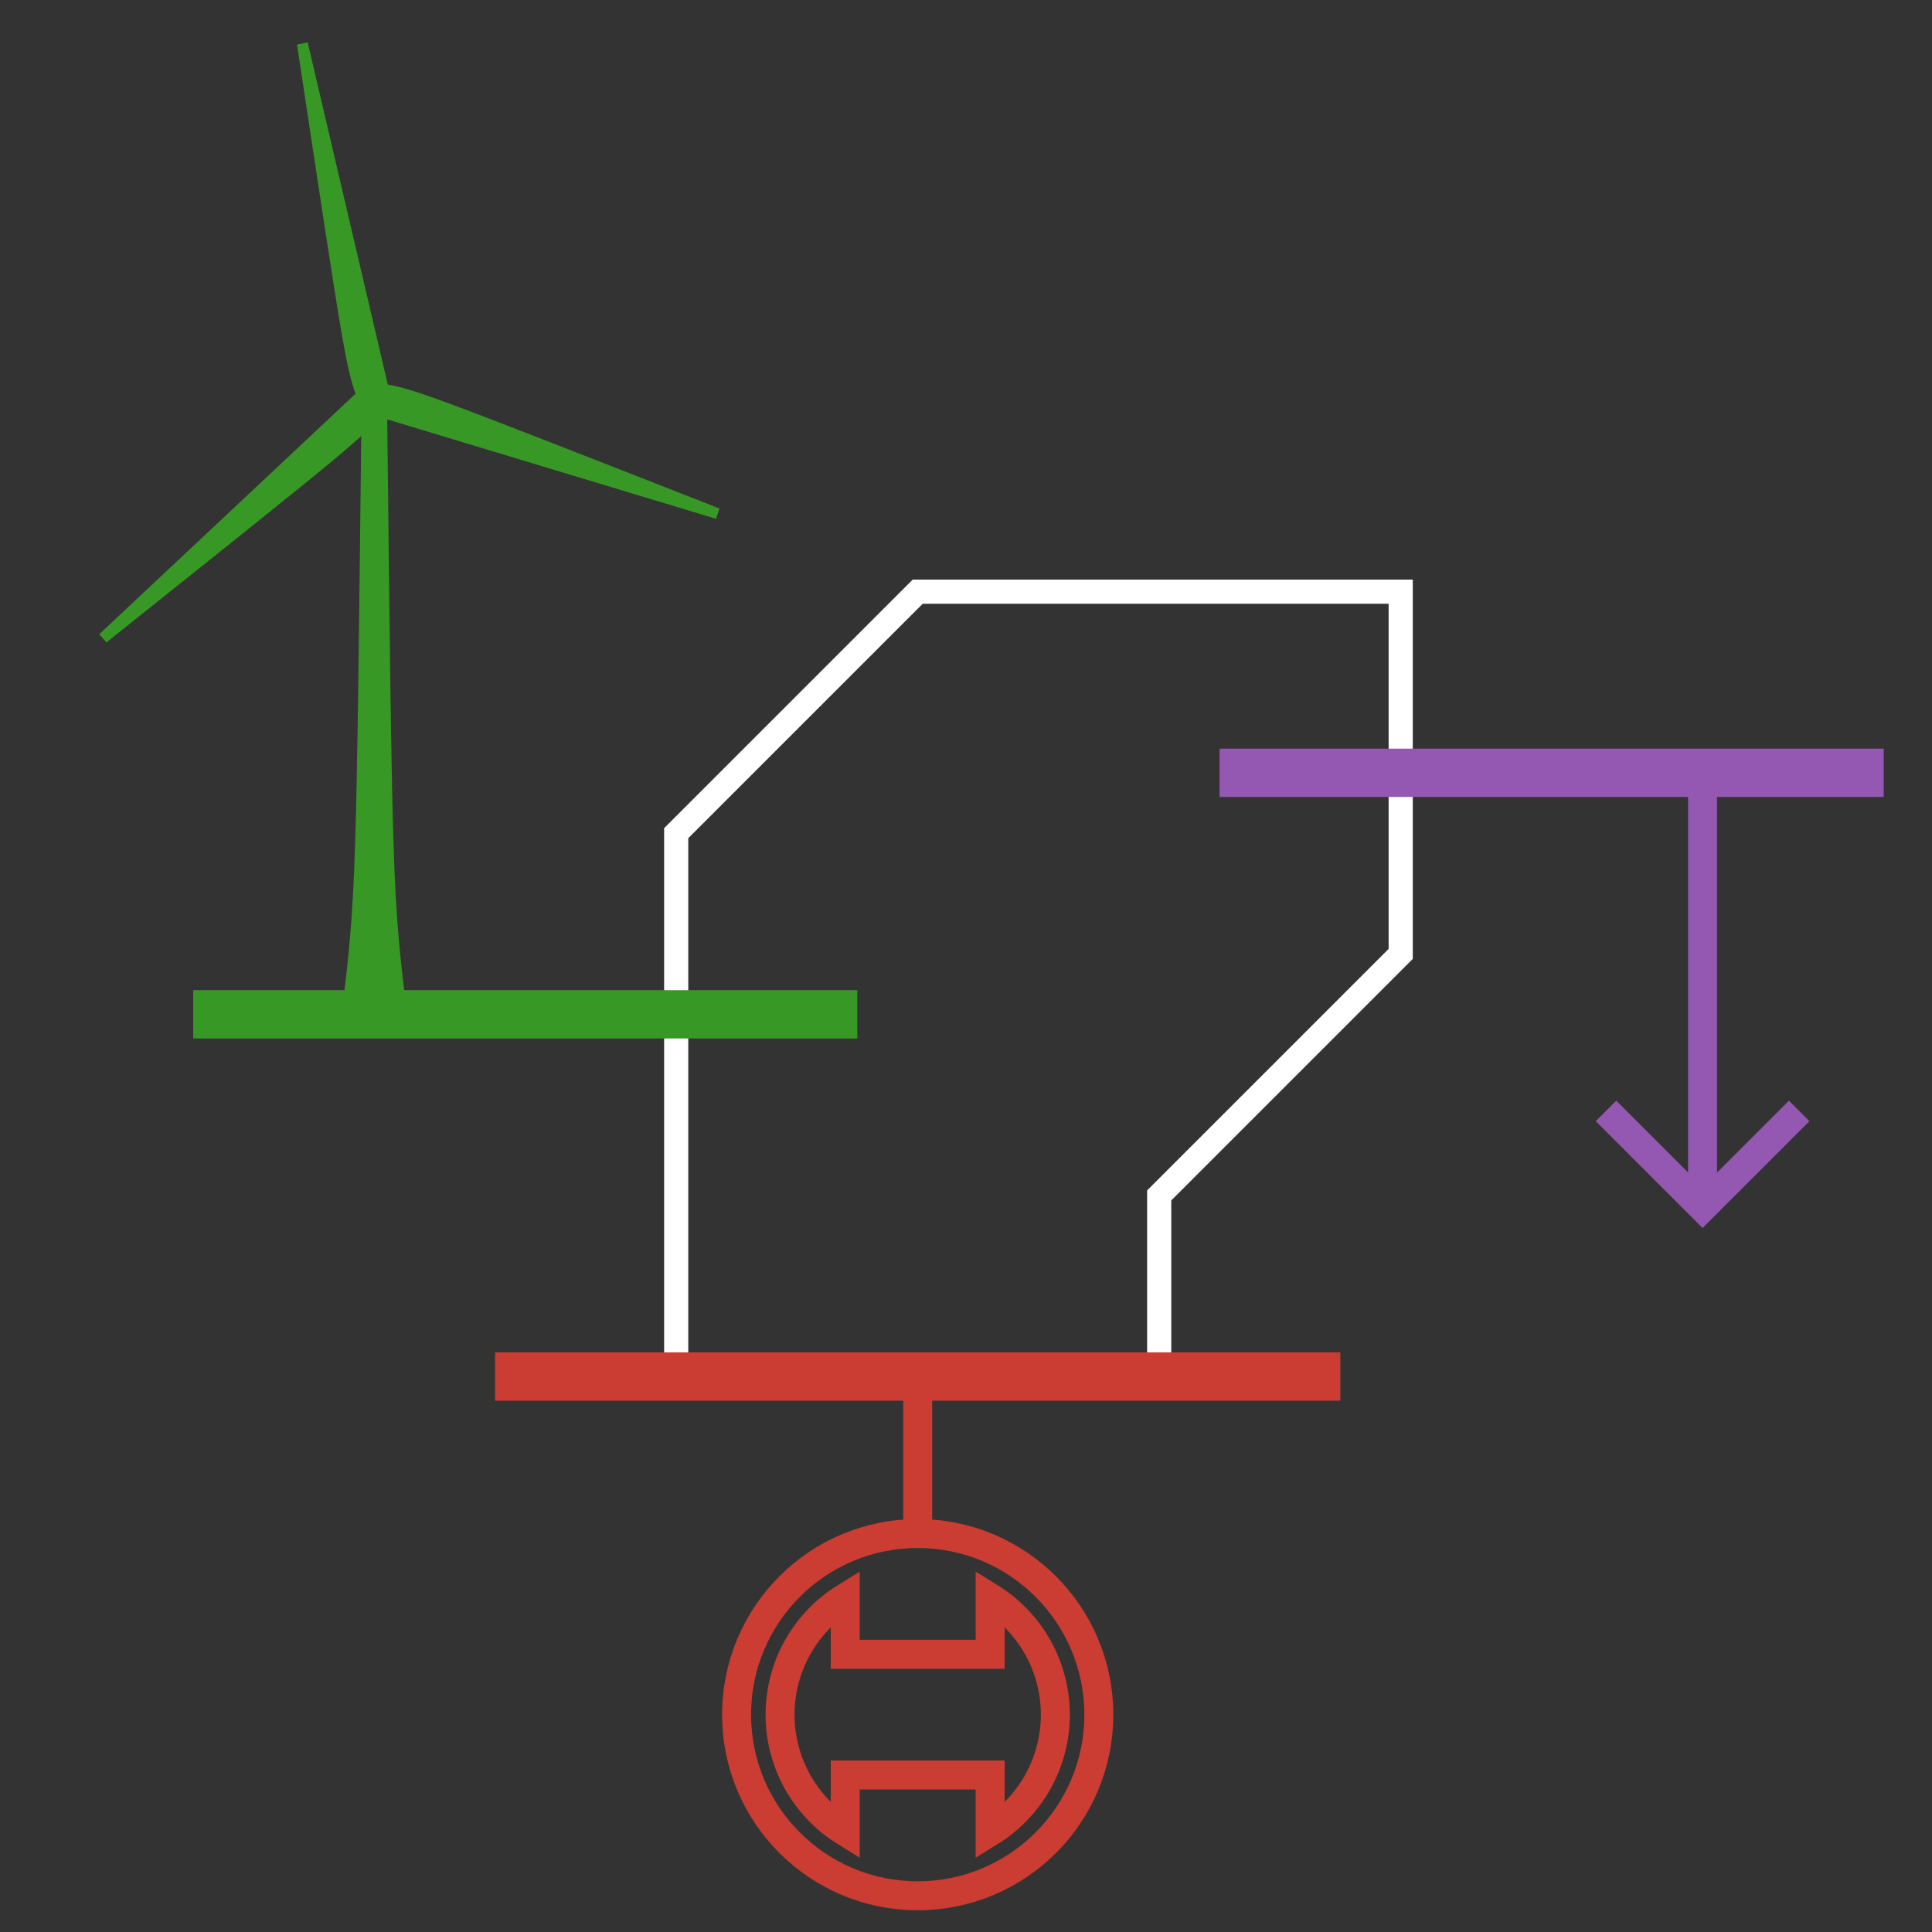 <?xml version="1.0" encoding="UTF-8"?>
<svg xmlns="http://www.w3.org/2000/svg" xmlns:xlink="http://www.w3.org/1999/xlink" width="400" height="400" viewBox="0 0 400 400">
<rect x="0" y="0" width="400" height="400" fill="#333333" stroke="none"/>
<path fill="none" stroke-width="5" stroke-linecap="butt" stroke-linejoin="miter" stroke="rgb(100%, 100%, 100%)" stroke-opacity="1" stroke-miterlimit="10" d="M 140 210 L 140 172.5 L 190 122.5 L 290 122.5 L 290 197.5 L 240 247.5 L 240 285 L 140 285 Z M 140 210 "/>
<path fill-rule="nonzero" fill="rgb(22%, 59.6%, 14.9%)" fill-opacity="1" d="M 40 205 L 177.5 205 L 177.5 215 L 40 215 Z M 40 205 "/>
<path fill-rule="nonzero" fill="rgb(22%, 59.6%, 14.9%)" fill-opacity="1" d="M 77.5 210 L 84.25 210 C 81.25 184.5 81.25 184.5 80.125 82.5 L 74.875 82.5 C 73.75 184.5 73.75 184.5 70.75 210 Z M 77.5 210 "/>
<path fill-rule="nonzero" fill="rgb(22%, 59.6%, 14.9%)" fill-opacity="1" d="M 77.5 82.5 L 80.809 81.828 L 63.703 8.773 L 61.496 9.219 C 71.602 76.043 71.602 76.043 74.191 83.172 Z M 77.5 82.5 L 76.426 85.699 L 148.25 107.414 L 148.965 105.281 C 86.043 80.617 86.043 80.617 78.574 79.301 Z M 77.5 82.5 L 75.266 79.969 L 20.547 131.312 L 22.039 133 C 74.859 90.84 74.859 90.84 79.734 85.031 Z M 77.5 82.5 "/>
<path fill-rule="nonzero" fill="rgb(58.4%, 34.5%, 69.8%)" fill-opacity="1" d="M 252.5 155 L 390 155 L 390 165 L 252.5 165 Z M 252.5 155 "/>
<path fill="none" stroke-width="6" stroke-linecap="butt" stroke-linejoin="miter" stroke="rgb(58.4%, 34.5%, 69.8%)" stroke-opacity="1" stroke-miterlimit="10" d="M 352.5 160 L 352.5 247 "/>
<path fill="none" stroke-width="6" stroke-linecap="butt" stroke-linejoin="miter" stroke="rgb(58.4%, 34.5%, 69.8%)" stroke-opacity="1" stroke-miterlimit="10" d="M 332.5 230 L 352.5 250 L 372.5 230 "/>
<path fill-rule="nonzero" fill="rgb(79.6%, 23.5%, 20%)" fill-opacity="1" d="M 102.5 280 L 277.5 280 L 277.5 290 L 102.5 290 Z M 102.5 280 "/>
<path fill="none" stroke-width="6" stroke-linecap="butt" stroke-linejoin="miter" stroke="rgb(79.6%, 23.5%, 20%)" stroke-opacity="1" stroke-miterlimit="10" d="M 190 285 L 190 317.5 "/>
<path fill="none" stroke-width="6" stroke-linecap="butt" stroke-linejoin="miter" stroke="rgb(79.6%, 23.5%, 20%)" stroke-opacity="1" stroke-miterlimit="10" d="M 227.5 355 C 227.5 375.711 210.711 392.5 190 392.5 C 169.289 392.5 152.5 375.711 152.5 355 C 152.5 334.289 169.289 317.5 190 317.5 C 210.711 317.5 227.5 334.289 227.5 355 Z M 227.5 355 "/>
<path fill="none" stroke-width="6" stroke-linecap="butt" stroke-linejoin="miter" stroke="rgb(79.6%, 23.5%, 20%)" stroke-opacity="1" stroke-miterlimit="10" d="M 205 367.5 L 205 379.234 C 213.395 374.039 218.5 364.871 218.5 355 C 218.5 345.129 213.395 335.961 205 330.766 L 205 342.5 L 175 342.5 L 175 330.766 C 166.605 335.961 161.5 345.129 161.5 355 C 161.5 364.871 166.605 374.039 175 379.234 L 175 367.5 Z M 205 367.5 "/>
</svg>
